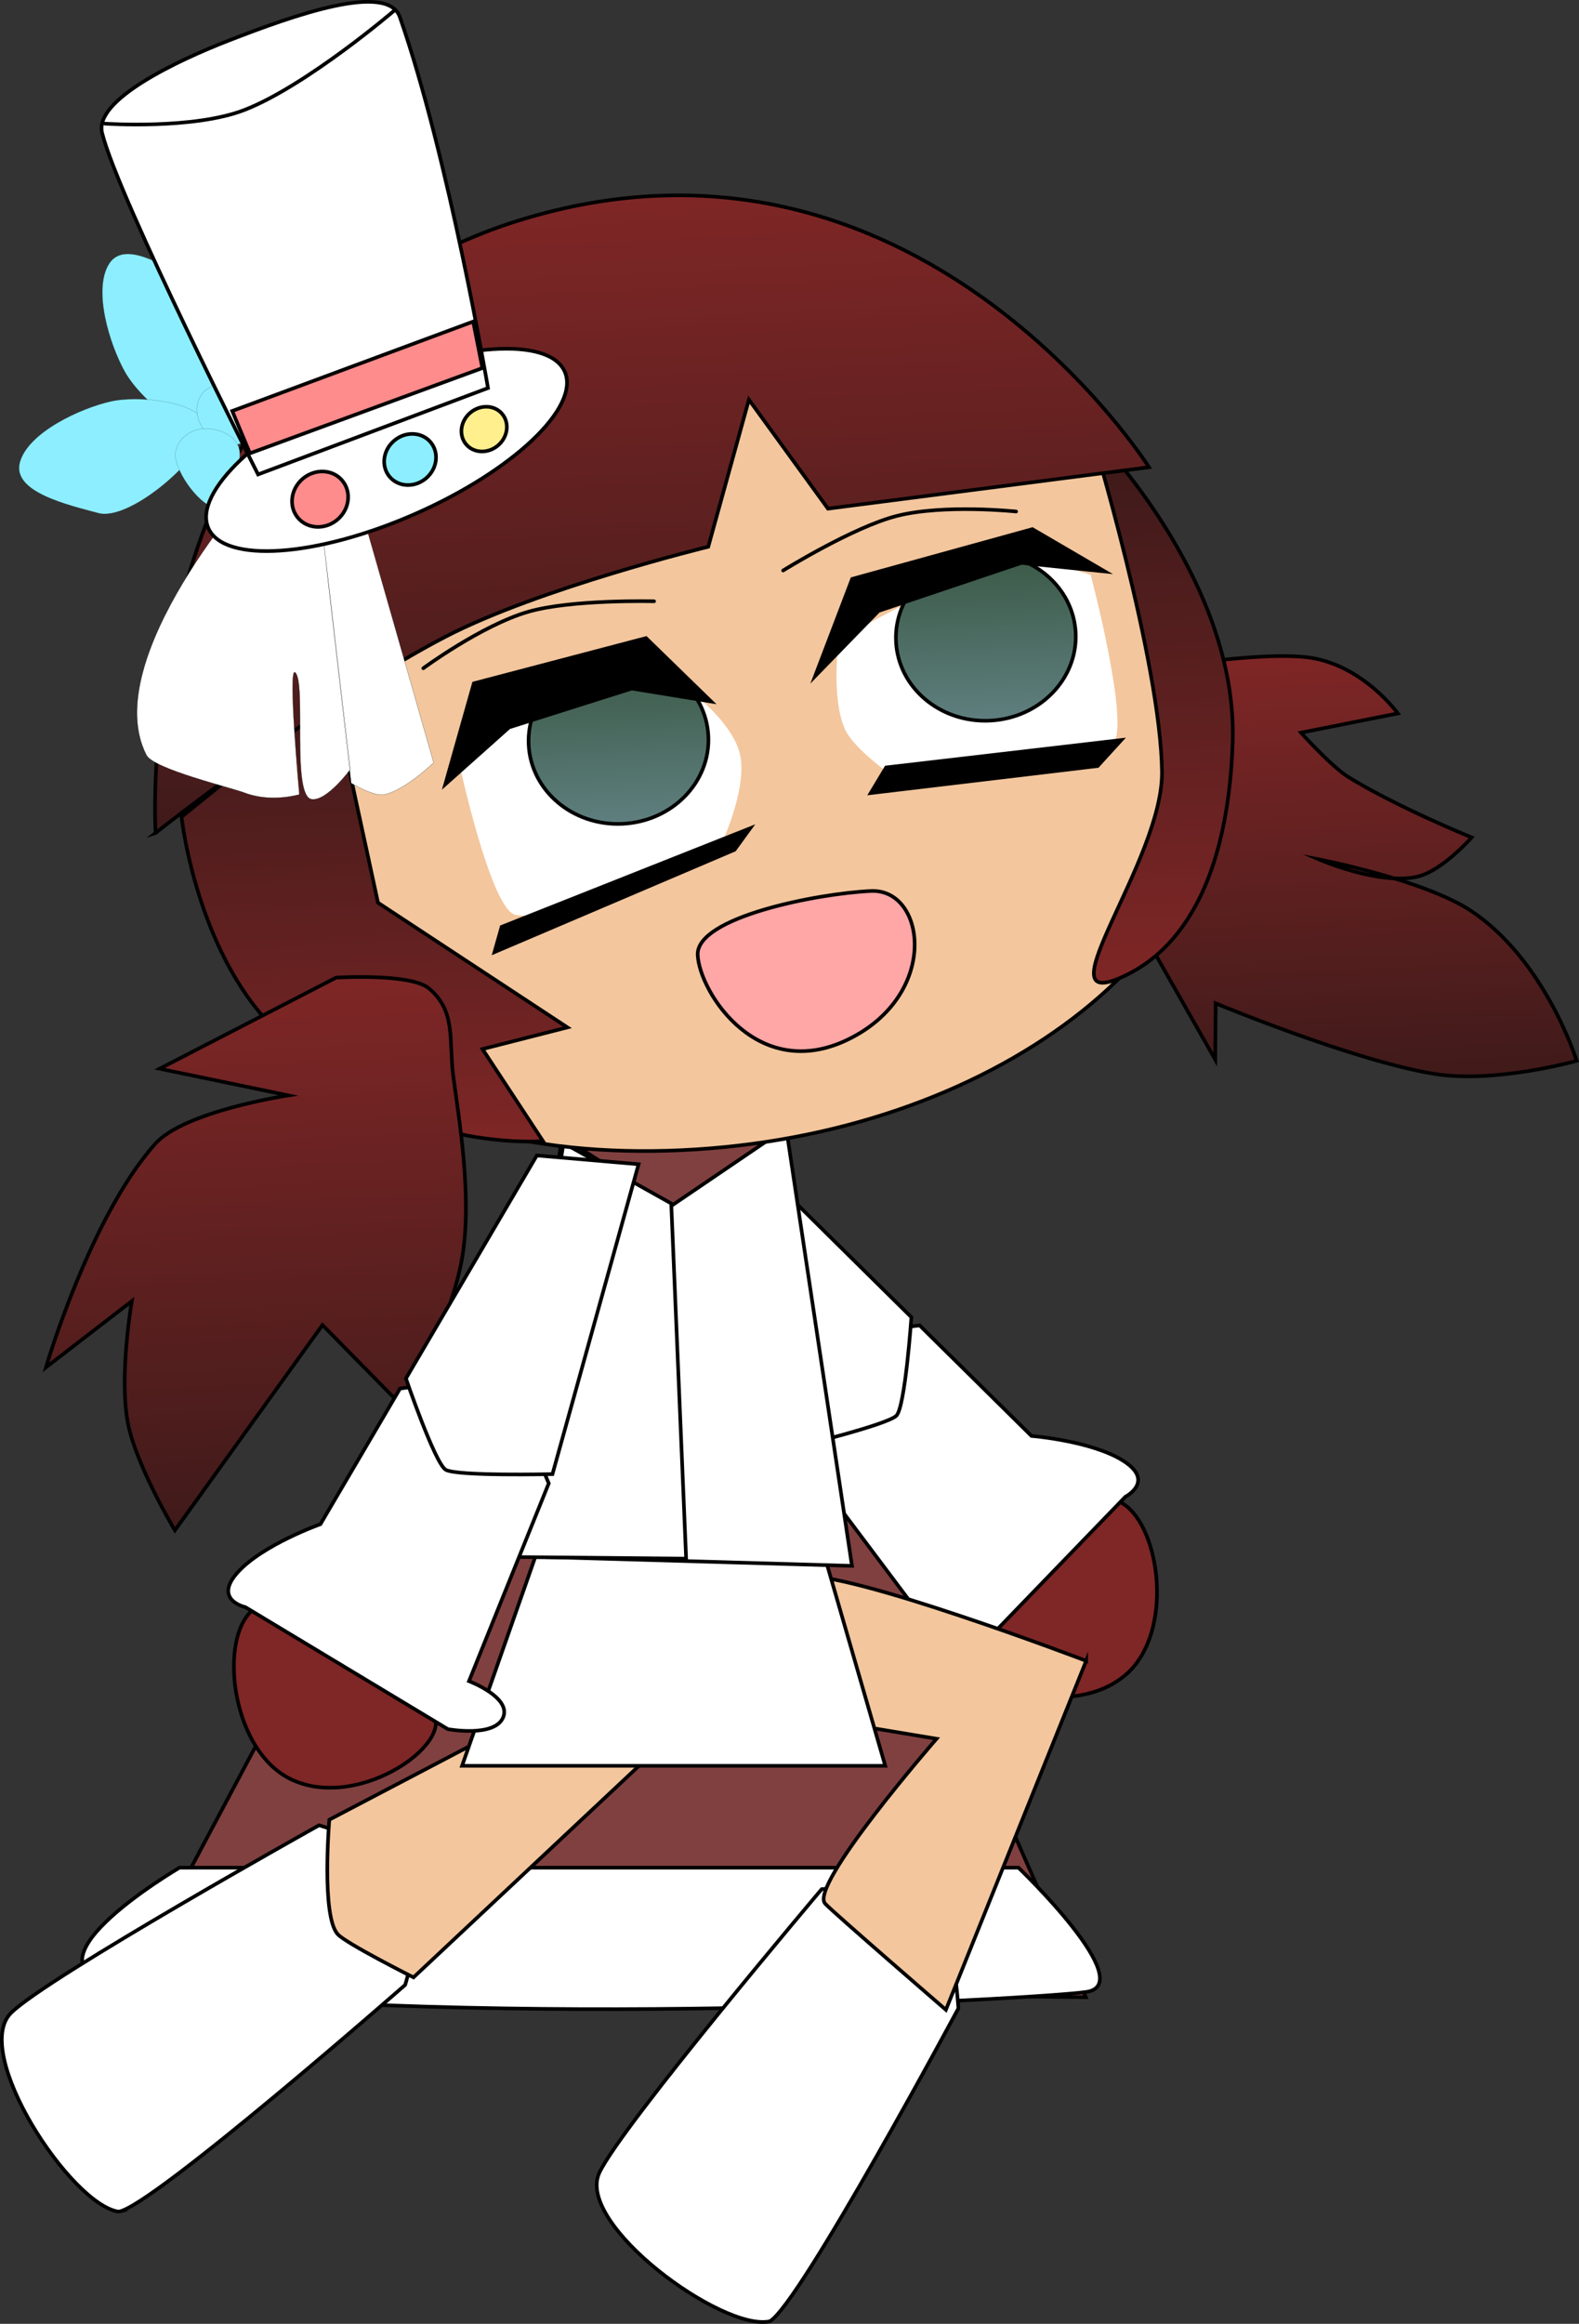 <svg version="1.1" xmlns="http://www.w3.org/2000/svg" xmlns:xlink="http://www.w3.org/1999/xlink" width="217.622" height="320.14" viewBox="0,0,217.622,320.14"><rect x="0" y="0" width="217.622" height="320.14" fill="#333333" stroke="none"/><defs><linearGradient x1="325.369" y1="191.372" x2="328.081" y2="250.418" gradientUnits="userSpaceOnUse" id="color-1"><stop offset="0" stop-color="#7f2626"/><stop offset="1" stop-color="#401a1a"/></linearGradient><linearGradient x1="227.812" y1="191.792" x2="228.868" y2="214.789" gradientUnits="userSpaceOnUse" id="color-2"><stop offset="0" stop-color="#3a5946"/><stop offset="1" stop-color="#5f7f7f"/></linearGradient><linearGradient x1="278.438" y1="177.578" x2="279.494" y2="200.575" gradientUnits="userSpaceOnUse" id="color-3"><stop offset="0" stop-color="#3a5946"/><stop offset="1" stop-color="#5f7f7f"/></linearGradient><linearGradient x1="300.975" y1="166.091" x2="304.198" y2="236.27" gradientUnits="userSpaceOnUse" id="color-4"><stop offset="0" stop-color="#401a1a"/><stop offset="1" stop-color="#7f2626"/></linearGradient><linearGradient x1="193.255" y1="196.76" x2="196.136" y2="259.503" gradientUnits="userSpaceOnUse" id="color-5"><stop offset="0" stop-color="#401a1a"/><stop offset="1" stop-color="#7f2626"/></linearGradient><linearGradient x1="230.128" y1="128.433" x2="234.005" y2="212.853" gradientUnits="userSpaceOnUse" id="color-6"><stop offset="0" stop-color="#7f2626"/><stop offset="1" stop-color="#401a1a"/></linearGradient><linearGradient x1="176.426" y1="236.572" x2="179.869" y2="311.538" gradientUnits="userSpaceOnUse" id="color-7"><stop offset="0" stop-color="#7f2626"/><stop offset="1" stop-color="#401a1a"/></linearGradient></defs><g transform="translate(-143.096,-101.294)"><g data-paper-data="{&quot;isPaintingLayer&quot;:true}" fill-rule="nonzero" stroke-linejoin="miter" stroke-miterlimit="10" stroke-dasharray="" stroke-dashoffset="0" style="mix-blend-mode: normal"><g stroke="#000000" stroke-width="0.5" stroke-linecap="round"><path d="M243.495,264.381l49.248,112.057l-132.042,-1.427l59.24,-111.344z" fill="#804040"/><path d="M167.839,358.595h115.626c0,0 16.814,16.122 9.279,17.13c-7.536,1.008 -80.841,5.151 -132.042,-0.714c-17.512,-2.006 7.137,-16.416 7.137,-16.416z" fill="#ffffff"/></g><path d="M293.078,195.003c0,0 21.039,-4.138 29.968,-3.182c7.725,0.828 12.704,7.754 12.704,7.754l-13.351,2.655c0,0 4.222,4.697 6.591,6.151c6.812,4.179 16.935,8.283 16.935,8.283c0,0 -3.977,4.531 -7.4,5.381c-5.241,1.301 -13.692,-2.37 -13.692,-2.37c0,0 14.457,2.798 20.949,7.068c10.266,6.752 14.622,20.695 14.622,20.695c0,0 -11.18,3.144 -19.535,1.814c-11.067,-1.762 -30.231,-9.736 -30.231,-9.736l-0.052,7.76l-12.437,-21.884z" fill="url(#color-1)" stroke="#000000" stroke-width="0.5" stroke-linecap="round"/><g data-paper-data="{&quot;origRot&quot;:0}" stroke="#000000" stroke-width="0.5" stroke-linecap="butt"><path d="M298.25,332.012c-8.06,6.946 -24.216,0.635 -20.988,-4.353c4.406,-6.808 15.563,-22.478 20.668,-19.173c5.106,3.305 7.024,17.748 0.319,23.526z" fill="#7f2626"/><path d="M285.259,299.118c0,0 8.399,0.675 12.717,3.47c4.319,2.795 0.225,4.907 0.225,4.907l-22.647,23.431c0,0 -5.862,2.789 -7.755,0.422c-1.893,-2.367 3.244,-6.062 3.244,-6.062l-17.64,-23.499c0,0 1.732,-13.136 2.681,-14.774c0.948,-1.637 13.762,-3.124 13.762,-3.124z" fill="#ffffff"/><path d="M243.36,257.716l25.346,25.045c0,0 -0.853,12.289 -2.055,13.552c-1.202,1.264 -14.071,4.375 -14.071,4.375l-13.312,-17.734z" fill="#ffffff"/></g><path d="M249.189,421.087c-6.506,1.435 -26.804,-13.402 -23.489,-20.465c3.049,-6.496 30.65,-39.074 30.65,-39.074c0,0 12.549,-0.937 15.522,1.937c2.531,2.447 3.315,14.486 3.315,14.486c0,0 -21.893,40.828 -25.998,43.116z" fill="#ffffff" stroke="#000000" stroke-width="0.5" stroke-linecap="butt"/><path d="M292.795,330.101l-19.333,48.074c0,0 -15.527,-13.414 -16.629,-14.615c-2.365,-2.425 15.34,-22.726 15.34,-22.726l-26.246,-4.356c0,0 -3.652,-16.097 7.577,-17.98c6.154,-1.032 39.291,11.603 39.291,11.603z" fill="#f3c69d" stroke="#000000" stroke-width="0.5" stroke-linecap="butt"/><g data-paper-data="{&quot;index&quot;:null,&quot;origRot&quot;:0}" stroke-linecap="butt"><g data-paper-data="{&quot;origRot&quot;:0,&quot;index&quot;:null}" stroke="#000000" stroke-width="0.5"><path d="M159.454,405.985c-6.596,-0.941 -20.391,-21.961 -14.807,-27.41c5.136,-5.011 42.419,-25.823 42.419,-25.823c0,0 12.078,3.53 13.853,7.264c1.511,3.18 -1.983,14.728 -1.983,14.728c0,0 -34.836,30.54 -39.483,31.241z" fill="#ffffff"/><path d="M235.914,340.104l-35.829,33.604c0,0 -9.381,-4.716 -10.445,-5.951c-2.287,-2.499 -1.157,-15.771 -1.157,-15.771l38.416,-20.14z" fill="#f3c69d"/></g><g fill="none" stroke="none" stroke-width="1" font-family="sans-serif" font-weight="normal" font-size="12" text-anchor="start"/></g><g stroke="#000000" stroke-width="0.5"><path d="M206.78,344.559l11.012,-31.405l38.338,0.408l8.973,30.997z" fill="#ffffff" stroke-linecap="butt"/><g data-paper-data="{&quot;origRot&quot;:0}" stroke-linecap="round"><path d="M220.731,256.672l30.595,-0.787l9.192,61.133l-48.245,-1.391z" fill="#ffffff"/><path d="M251.275,256.793l-15.755,10.696l-14.991,-9.608z" fill="#804040"/><path d="M235.609,267.091l2.051,48.928l-25.437,-0.236l8.527,-57.017z" fill="#ffffff"/></g></g><path d="M311.83,202.869c1.353,29.454 -32.154,54.921 -74.839,56.881c-42.685,1.96 -66.977,-20.852 -68.33,-50.306c-1.353,-29.454 19.567,-68.779 62.101,-72.872c45.432,-4.373 79.715,36.843 81.067,66.297z" data-paper-data="{&quot;origRot&quot;:0}" fill="#f3c69d" stroke="#000000" stroke-width="0.5" stroke-linecap="butt"/><path d="M206.325,206.172c0,0 8.781,-9.484 13.405,-11.039c8.67,-2.916 17.861,0.853 17.861,0.853c0,0 6.715,4.751 7.558,9.562c0.843,4.81 -2.731,12.264 -2.731,12.264c0,0 -23.077,10.77 -28.312,9.516c-3.407,-0.816 -7.78,-21.155 -7.78,-21.155z" data-paper-data="{&quot;index&quot;:null,&quot;origRot&quot;:0}" fill="#ffffff" stroke="#000000" stroke-width="0" stroke-linecap="butt"/><path d="M240.723,202.722c0.292,6.35 -5.016,11.753 -11.855,12.067c-6.839,0.314 -12.619,-4.579 -12.911,-10.93c-0.292,-6.35 5.016,-11.753 11.855,-12.067c6.839,-0.314 12.619,4.579 12.911,10.93z" data-paper-data="{&quot;origRot&quot;:0}" fill="url(#color-2)" stroke="#000000" stroke-width="0.5" stroke-linecap="butt"/><path d="M296.492,203.794c-3.728,3.873 -29.788,4.798 -29.788,4.798c0,0 -5.95,-3.961 -7.22,-6.979c-1.861,-4.423 -0.801,-12.086 -0.801,-12.086c0,0 13.605,-8.153 22.447,-10.45c4.715,-1.225 12.292,1.424 12.292,1.424c0,0 5.497,20.774 3.07,23.294z" data-paper-data="{&quot;origRot&quot;:0}" fill="#ffffff" stroke="#000000" stroke-width="0" stroke-linecap="butt"/><path d="M291.349,188.508c0.292,6.35 -5.016,11.753 -11.855,12.067c-6.839,0.314 -12.619,-4.579 -12.911,-10.93c-0.292,-6.35 5.016,-11.753 11.855,-12.067c6.839,-0.314 12.619,4.579 12.911,10.93z" data-paper-data="{&quot;origRot&quot;:0}" fill="url(#color-3)" stroke="#000000" stroke-width="0.5" stroke-linecap="butt"/><path d="M204.473,209.334l3.934,-13.899l23.721,-6.234l8.975,8.733l-10.942,-1.784l-16.902,5.349z" data-paper-data="{&quot;origRot&quot;:0}" fill="#000000" stroke="#000000" stroke-width="0.5" stroke-linecap="round"/><path d="M255.445,194.431l5.101,-13.381l24.835,-6.857l9.985,5.829l-11.486,-1.187l-19.702,6.621z" data-paper-data="{&quot;origRot&quot;:0}" fill="#000000" stroke="#000000" stroke-width="0.5" stroke-linecap="round"/><path d="M212.234,228.983l34.244,-13.576l-2.151,2.957l-33.077,14.094z" data-paper-data="{&quot;origRot&quot;:0}" fill="#000000" stroke="#000000" stroke-width="0.5" stroke-linecap="round"/><path d="M265.227,207.021l32.408,-3.775l-3.265,3.58l-31.267,3.722z" data-paper-data="{&quot;origRot&quot;:0}" fill="#000000" stroke="#000000" stroke-width="0.5" stroke-linecap="round"/><path d="M312.987,203.51c-0.508,15.656 -5.172,28.122 -15.652,32.565c-10.48,4.443 6.038,-16.333 5.907,-28.433c-0.164,-15.133 -9.776,-46.921 -9.776,-46.921c0,0 20.256,20.144 19.521,42.79z" data-paper-data="{&quot;origRot&quot;:0}" fill="url(#color-4)" stroke="#000000" stroke-width="0.5" stroke-linecap="round"/><path d="M188.977,196.956l6.218,28.702l26.102,17.174l-11.703,2.987l8.34,12.682c0,0 -19.566,1.654 -33.998,-12.88c-13.449,-9.995 -15.823,-31.784 -15.823,-31.784z" data-paper-data="{&quot;origRot&quot;:0}" fill="url(#color-5)" stroke="#000000" stroke-width="0.5" stroke-linecap="round"/><path d="M164.54,216.043c0,0 -4.237,-67.484 50.019,-84.362c54.687,-17.012 86.891,33.98 86.891,33.98l-44.241,5.706l-10.897,-15.014l-5.602,20.263c0,0 -23.253,5.685 -36.166,12.37c-16.813,8.703 -40.005,27.057 -40.005,27.057z" data-paper-data="{&quot;origRot&quot;:0}" fill="url(#color-6)" stroke="#000000" stroke-width="0.5" stroke-linecap="round"/><path d="M205.563,249.524c0.637,4.984 2.604,15.956 1.319,24.475c-1.402,9.291 -8.205,21.161 -8.205,21.161l-11.136,-11.329l-20.34,28.289c0,0 -5.39,-8.99 -6.493,-14.852c-1.216,-6.46 0.552,-16.721 0.552,-16.721l-11.83,9.117c0,0 6.055,-20.692 15.041,-30.774c4.045,-4.539 18.35,-6.689 18.35,-6.689l-17.725,-3.677l24.329,-12.549c0,0 10.265,-0.63 12.786,1.486c3.777,3.171 2.714,7.078 3.351,12.062z" fill="url(#color-7)" stroke="#000000" stroke-width="0.5" stroke-linecap="round"/><g data-paper-data="{&quot;origRot&quot;:0,&quot;index&quot;:null}" stroke="#000000" stroke-width="0.5" stroke-linecap="butt"><path d="M183.176,346.404c-7.967,-3.857 -9.832,-18.307 -5.75,-22.815c4.083,-4.508 18.898,7.761 24.909,13.204c4.404,3.988 -9.582,14.247 -19.159,9.611z" fill="#7f2626"/><path d="M198.23,292.589c0,0 12.764,-1.863 14.102,-0.525c1.338,1.338 6.395,13.585 6.395,13.585l-10.994,27.249c0,0 5.915,2.248 4.695,5.023c-1.22,2.775 -7.602,1.589 -7.602,1.589l-27.917,-16.809c0,0 -4.5,-0.986 -1.046,-4.799c3.453,-3.813 11.395,-6.628 11.395,-6.628z" fill="#ffffff"/><path d="M231.105,261.686l-11.865,42.69c0,0 -13.236,0.307 -14.723,-0.605c-1.487,-0.911 -5.475,-12.566 -5.475,-12.566l18.042,-30.727z" fill="#ffffff"/></g><path d="M201.433,193.358c0,0 8.035,-5.919 14.458,-7.782c5.991,-1.738 17.352,-1.447 17.352,-1.447" fill="none" stroke="#000000" stroke-width="0.5" stroke-linecap="round"/><path d="M251.026,179.891c0,0 9.653,-5.997 15.701,-7.528c6.484,-1.641 16.409,-0.6 16.409,-0.6" data-paper-data="{&quot;index&quot;:null}" fill="none" stroke="#000000" stroke-width="0.5" stroke-linecap="round"/><g data-paper-data="{&quot;index&quot;:null,&quot;origRot&quot;:0}" stroke="#000000"><g><path d="M190.464,163.018l12.393,43.342c0,0 -3.945,3.839 -6.84,4.405c-1.427,0.279 -4.521,-1.588 -4.521,-1.588l-3.98,-34.838l3.868,32.938c0,0 -3.19,4.357 -5.294,4.132c-2.875,-0.307 -0.724,-16.147 -2.319,-17.48c-1.037,-0.867 0.582,16.813 0.582,16.813c0,0 -3.854,1.164 -7.501,-0.217c-2.026,-0.767 -12.59,-3.287 -13.575,-5.216c-6.743,-13.206 15.039,-37.383 15.039,-37.383z" data-paper-data="{&quot;index&quot;:null,&quot;origRot&quot;:0}" fill="#ffffff" stroke-width="0.025" stroke-linecap="round"/><g data-paper-data="{&quot;origRot&quot;:0}" fill="#8ceeff" stroke-width="0.015" stroke-linecap="butt"><path d="M158.15,137.602c2.296,-3.556 8.738,0.953 12.427,3.335c3.689,2.382 3.976,14.837 1.679,18.393c-2.296,3.556 -9.801,-3.004 -11.92,-6.76c-2.158,-3.824 -4.482,-11.413 -2.186,-14.968z" data-paper-data="{&quot;origRot&quot;:0}"/><path d="M158.408,156.585c4.208,-0.942 14.106,0.236 13.004,4.323c-1.102,4.087 -10.542,12.217 -14.782,11.074c-4.24,-1.143 -11.902,-2.906 -10.8,-6.993c1.102,-4.087 8.293,-7.444 12.578,-8.404z" data-paper-data="{&quot;origRot&quot;:0,&quot;index&quot;:null}"/><path d="M170.958,155.517c1.321,-1.814 7.401,-2.631 9.408,-1.169c2.007,1.462 -1.366,5.106 -2.687,6.92c-1.321,1.814 -3.472,1.642 -5.479,0.18c-2.007,-1.462 -2.563,-4.117 -1.242,-5.931z" data-paper-data="{&quot;origRot&quot;:0}"/><path d="M172.54,160.438c2.43,0.511 3.998,1.993 3.536,4.189c-0.462,2.196 -0.908,7.142 -3.338,6.631c-2.43,-0.511 -5.896,-5.573 -5.434,-7.769c0.462,-2.196 2.806,-3.562 5.236,-3.051z" data-paper-data="{&quot;origRot&quot;:0,&quot;index&quot;:null}"/></g><path d="M192.493,154.436c13.563,-5.952 26.294,-6.819 28.437,-1.937c2.143,4.883 -7.115,13.666 -20.677,19.618c-13.563,5.952 -26.294,6.819 -28.437,1.937c-2.143,-4.883 7.115,-13.666 20.677,-19.618z" data-paper-data="{&quot;origRot&quot;:0}" fill="#ffffff" stroke-width="0.5" stroke-linecap="butt"/><path d="M178.664,166.654c0,0 -19.273,-38.033 -21.5,-47.06c-1.122,-4.549 10.409,-9.977 17.439,-12.708c8.987,-3.492 21.905,-8.093 23.601,-3.239c6.762,19.353 12.148,51.106 12.148,51.106z" data-paper-data="{&quot;origRot&quot;:0}" fill="#ffffff" stroke-width="0.5" stroke-linecap="butt"/><path d="M197.414,102.768c0,0 -12.073,10.335 -20.601,13.663c-7.033,2.744 -19.271,1.896 -19.271,1.896" fill="none" stroke-width="0.5" stroke-linecap="round"/><path d="M207.91,158.154c1.37,-1.16 3.336,-1.091 4.39,0.155c1.055,1.246 0.799,3.196 -0.571,4.356c-1.37,1.16 -3.336,1.091 -4.39,-0.155c-1.055,-1.246 -0.799,-3.196 0.571,-4.356z" fill="#fff08d" stroke-width="0.5" stroke-linecap="butt"/><path d="M197.422,162.001c1.557,-1.318 3.802,-1.226 5.015,0.207c1.213,1.432 0.934,3.662 -0.623,4.98c-1.557,1.318 -3.802,1.226 -5.015,-0.207c-1.213,-1.432 -0.934,-3.662 0.623,-4.98z" fill="#8ceeff" stroke-width="0.5" stroke-linecap="butt"/><path d="M184.825,167.245c1.682,-1.424 4.113,-1.316 5.431,0.241c1.318,1.557 1.024,3.973 -0.658,5.397c-1.682,1.424 -4.113,1.316 -5.431,-0.241c-1.318,-1.557 -1.024,-3.973 0.658,-5.397z" fill="#ff8c8c" stroke-width="0.5" stroke-linecap="butt"/></g><path d="M209.581,152l-32.036,11.744l-2.442,-5.83l33.21,-12.322z" fill="#ff8c8c" stroke-width="0.5" stroke-linecap="round"/></g><path d="M260.638,244.163c-12.839,6.83 -21.144,-6.109 -21.383,-11.307c-0.239,-5.198 16.485,-8.474 23.888,-8.814c7.403,-0.34 9.467,13.752 -2.505,20.121z" data-paper-data="{&quot;origRot&quot;:0}" fill="#ffa6a6" stroke="#000000" stroke-width="0.5" stroke-linecap="butt"/></g></g></svg>